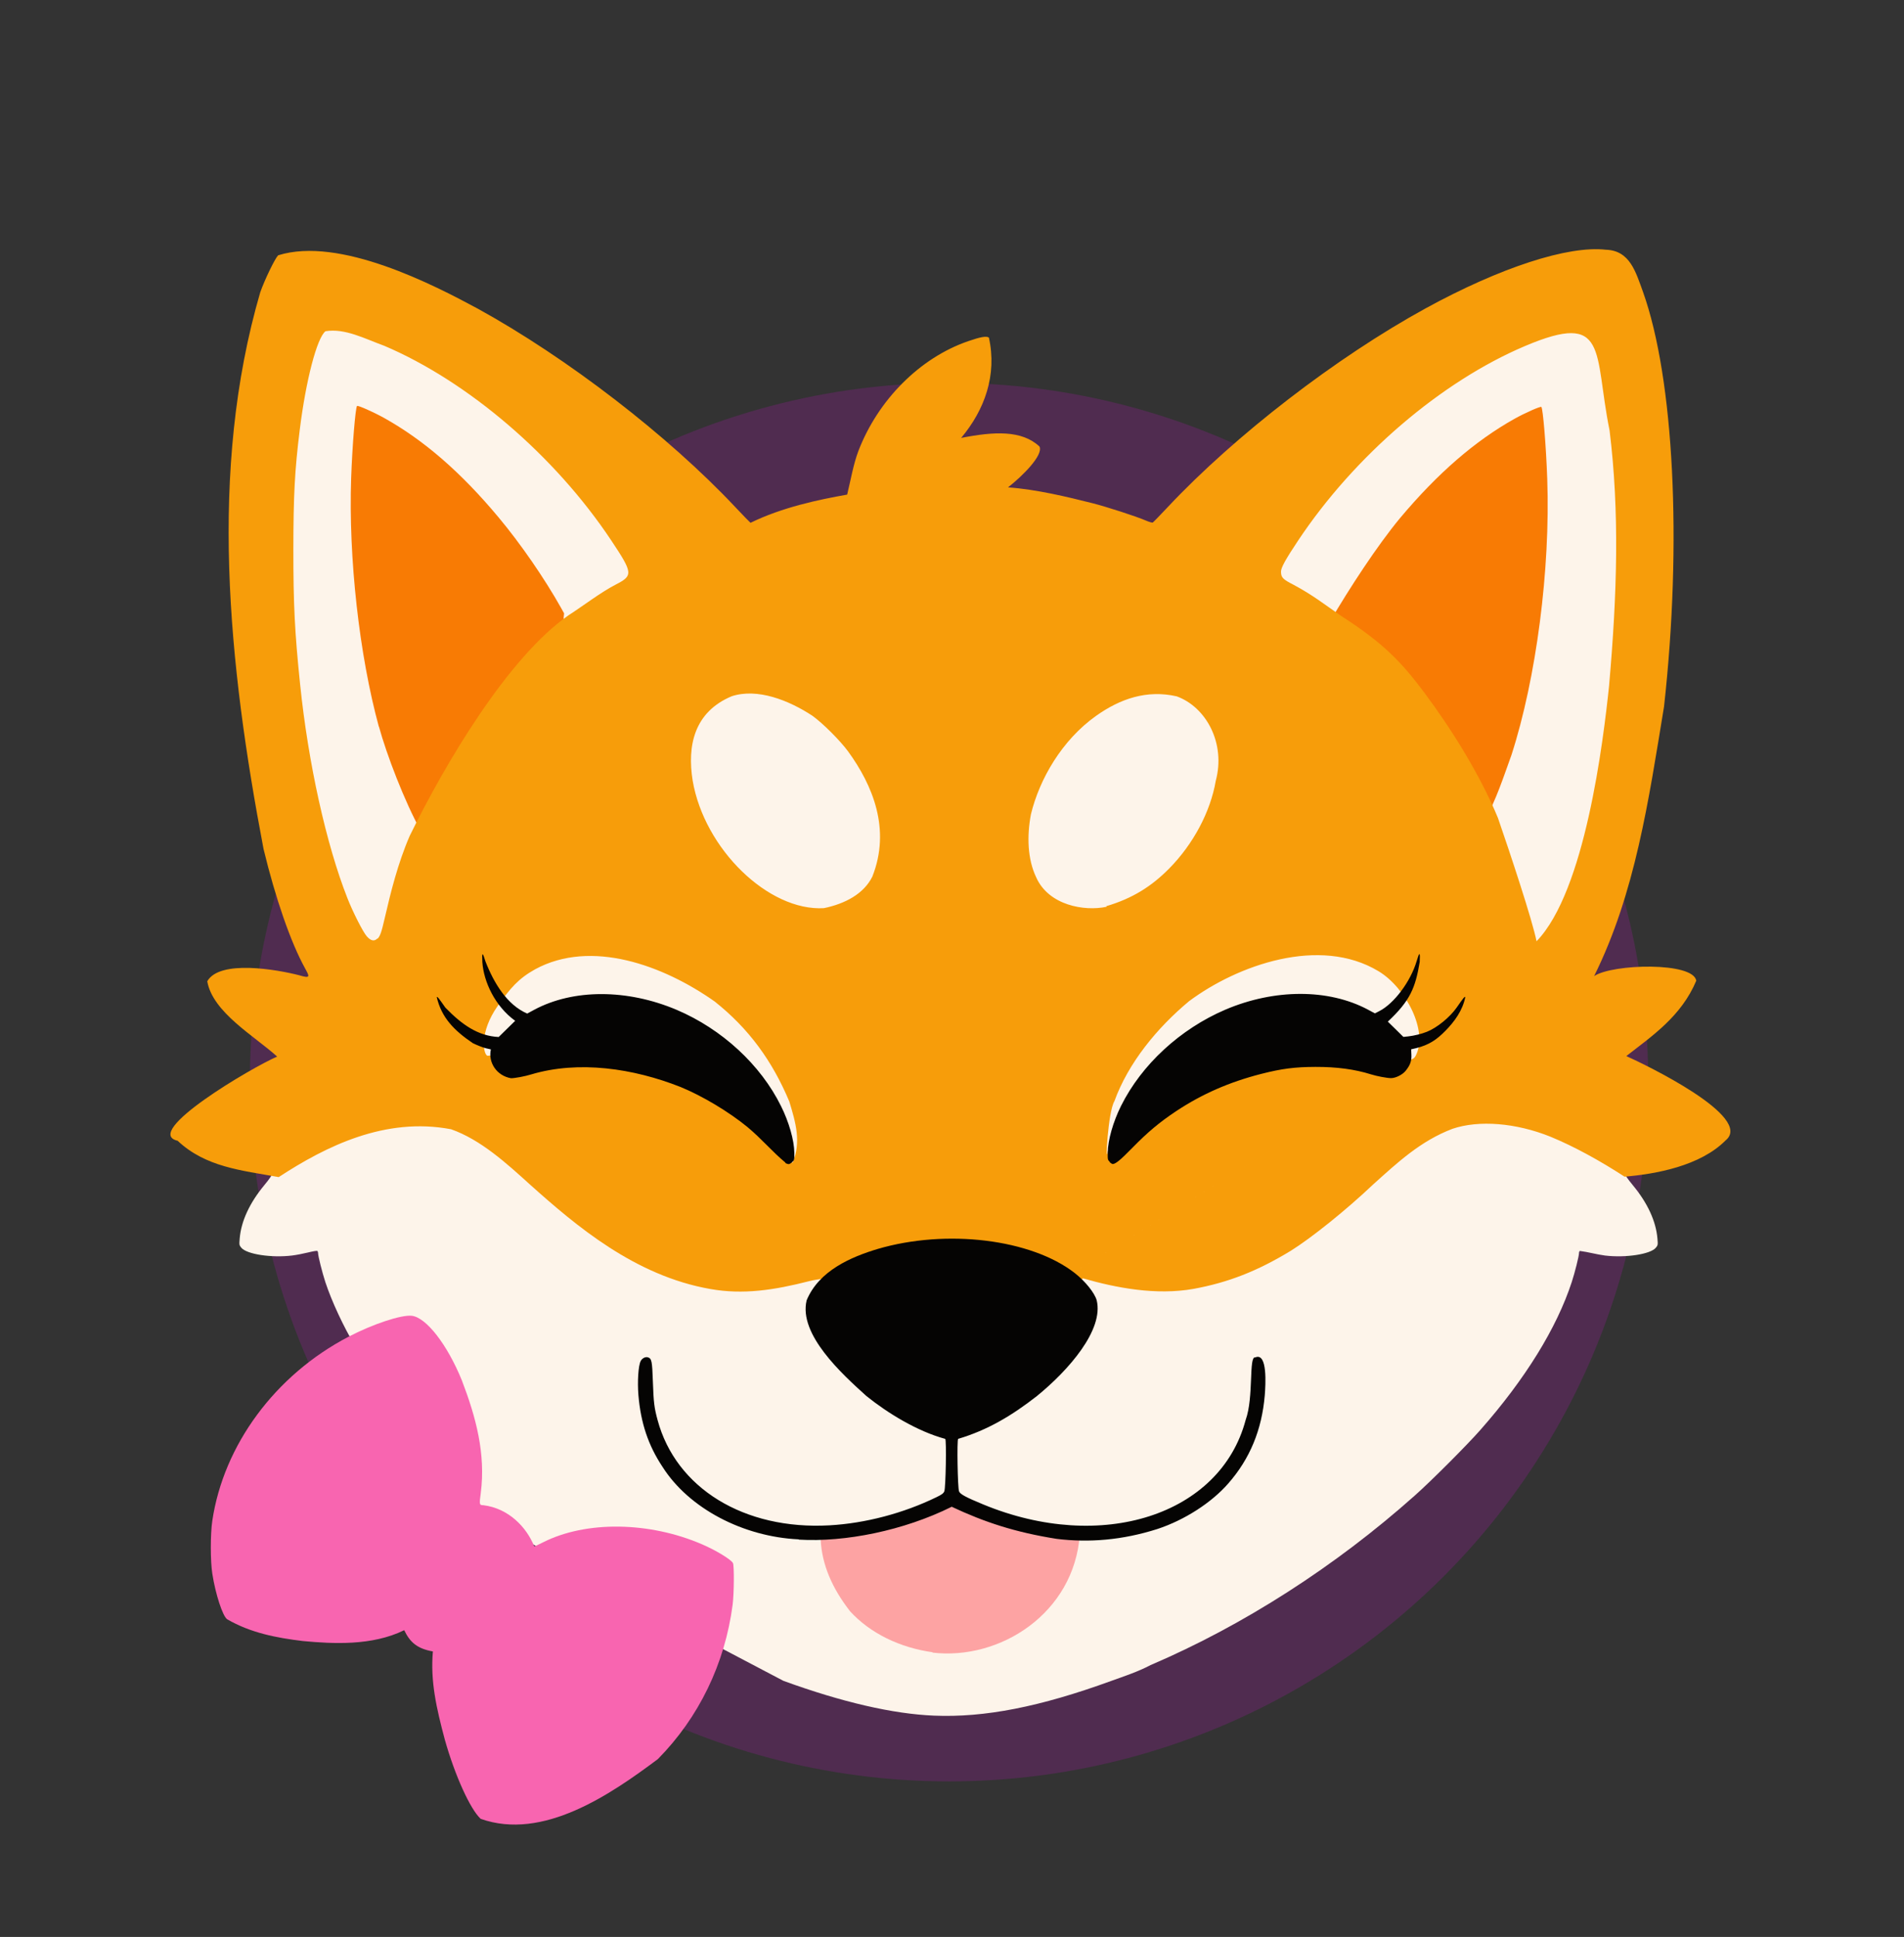 <svg width="291" height="296" version="1.1" viewBox="0 0 291 296" xmlns="http://www.w3.org/2000/svg"><rect x="0" y="0" width="291" height="296" fill="#333333" stroke="none"/><g transform="matrix(.822 0 0 .822 25.039 37.957)" style="opacity:.96"><circle cx="146" cy="155" r="130" style="fill-opacity:.147;fill:#f0f;stroke-width:.885"/></g><g transform="matrix(.822 0 0 .822 25.039 37.957)"><path d="m36.6 206c0.022-0.062-0.419-0.885-0.981-1.83-2.26-3.79-4.4-8.41-5.59-12-0.578-1.77-1.35-4.85-1.35-5.39 0-0.168-0.07-0.348-0.155-0.401-0.085-0.053-0.875 0.082-1.75 0.3-0.88 0.218-2.19 0.468-2.92 0.556-3.84 0.467-8.43-0.231-9.44-1.44-0.399-0.476-0.411-0.542-0.305-1.76 0.278-3.2 1.83-6.56 4.55-9.85 1.08-1.31 1.47-1.9 1.34-2.04-0.053-0.053-0.382-0.096-0.733-0.096-0.919-5e-5 -4.14-0.55-5.86-1 136-194 206-69.8 265 3e-5 -2.16 0.558-4.42 0.812-6.59 1.1-0.132 0.133 0.258 0.724 1.34 2.04 2.72 3.29 4.27 6.65 4.55 9.85 0.106 1.21 0.094 1.28-0.305 1.76-1.01 1.2-5.6 1.9-9.44 1.44-1.61-0.213-3.1-0.655-4.68-0.856-0.085 0.053-0.155 0.233-0.155 0.401 0 0.54-0.77 3.62-1.35 5.39-2.78 8.51-8.62 18-17 27.5-2.45 2.79-9.22 9.57-12.2 12.2-14.7 13.1-31.8 24.1-49.1 31.5-2.33 1.23-4.97 2.1-7.28 2.93-13.3 4.85-23.6 6.86-33 6.47-7.63-0.315-17.1-2.5-28-6.47-67.3-35.3-57.2-30.8-79-60.3z" style="fill:#fdf4ea;stroke-width:.156"/><path d="m40.4 138c55.9-80.6 68.9-67.9 55.9-80.6-13.1-12.7-57.6-57.6-66.5-50.6-8.84 7.07-23.7 89.1 10.6 131z" style="fill:#fdf4ea"/><path d="m38.2 134c-5.55-7.87-9.96-17.3-13-27.9-6.19-21.4-7.3-48.5-3.03-74.1 1.9-11.4 5.01-21.2 7.6-23.9 1.34-1.41 1.41-1.44 3.22-1.22 5.74 0.68 17 8.49 33.4 23.2 4.23 3.77 8.79 8 13.7 12.7 6.51 6.21 11.6 11.1 14.9 14.5 3.12 3.14 4.85 5.02 5.01 5.48 0.234 0.639 0.237 1.28 0.01 1.88-0.19 0.5-3.71 4.36-7.83 8.57-12 12.2-17.5 18.5-27.1 30.5-5.94 7.4-13.4 17.3-19.7 26.2-2.15 3.02-4.23 5.77-4.62 6.13-0.699 0.633-0.742 0.6-2.54-1.95z" style="fill:#fdf4ea;paint-order:stroke fill markers"/><path d="m254 139c-55.9-80.6-68.9-67.9-55.9-80.6 13.1-12.7 57.6-57.6 66.5-50.6 8.84 7.07 23.7 89.1-10.6 131z" style="fill:#fdf4ea"/><path d="m257 135c5.55-7.87 9.96-17.3 13-27.9 6.19-21.4 7.3-48.5 3.03-74.1-1.9-11.4-5.01-21.2-7.6-23.9-1.34-1.41-1.41-1.44-3.22-1.22-5.74 0.68-17 8.49-33.4 23.2-4.23 3.77-8.79 8-13.7 12.7-6.51 6.21-11.6 11.1-14.9 14.5-3.12 3.14-4.85 5.02-5.01 5.48-0.234 0.639-0.237 1.28-0.01 1.88 0.19 0.5 3.71 4.36 7.83 8.57 12 12.2 17.5 18.5 27.1 30.5 5.94 7.4 13.4 17.3 19.7 26.2 2.15 3.02 4.23 5.77 4.62 6.13 0.699 0.633 0.742 0.6 2.54-1.95z" style="fill:#fdf4ea;paint-order:stroke fill markers"/></g><g transform="matrix(.822 0 0 .822 25.039 37.957)"><path d="m40 89c-3.67-13.4-5.68-31.5-5.17-46.3 0.209-5.96 0.787-13 1.09-13.4 0.149-0.166 3.02 1.11 5.03 2.22 7.38 4.12 14.3 10.1 21.3 18.5 4.09 4.88 8.57 11.4 11.6 16.8l0.574 1.03-0.468 4.59c-11.6 11.6-19.8 22.8-26.2 35.8-2.98-5.37-6.33-14.1-7.78-19.4zm203 14.7c-7.87-13.8-14.8-24.7-26.2-34.3 3.72-6.35 8.79-14.1 13-19.2 7.08-8.44 14-14.4 21.3-18.5 2.01-1.12 4.88-2.39 5.03-2.22 0.305 0.34 0.884 7.42 1.09 13.4 0.591 16.8-2.03 37-6.65 51.3-1.44 3.96-2.89 8.49-4.92 12-0.101 0.062-1.95-0.777-2.72-2.32z" style="fill:#f87b04;stroke-width:.156"/></g><g transform="matrix(.822 0 0 .822 25.039 37.957)"><path d="m120 192c-6.52 1.67-12.3 2.55-18.4 1.46-14-2.46-24.9-11.7-33.5-19.4-4.41-4-9.22-8.38-14.7-10.3-12.219-2.319-23.235 3.138-32.04 8.896-7.02-1.26-13.6-1.87-18.8-6.76-6.707-1.539 13.845-13.656 18.514-15.643-4.19-3.8-12-8.22-13-14 2.301-4.072 12.986-2.178 17.08-1.125 2.25 0.691 1.89 0.177 1.1-1.29-2.65-4.79-5.5-13-7.72-22.2-6.523-34.297-10.281-70.32-0.6-103.5 0.865-2.42 2.72-6.24 3.32-6.85 11.424-3.583 28.969 5.526 37.1 9.91 16.6 9.13 35.4 23.6 47.9 36.9 1.46 1.55 2.73 2.86 2.83 2.92 5.883-2.876 12.613-4.295 17.97-5.243 0.647-2.655 1.154-5.662 2.09-8.12 3.64-9.46 11.4-17.3 20.4-20.4 2.31-0.8 3.38-0.989 3.86-0.677 1.545 6.964-0.777 13.441-5.159 18.66 6.117-1.199 11.26-1.488 14.57 1.602 0.747 1.592-3.155 5.485-5.85 7.59 5.319 0.383 10.963 1.755 15.66 2.935 2.69 0.683 8.21 2.47 9.98 3.24 0.599 0.259 1.17 0.424 1.27 0.366 0.099-0.057 1.37-1.37 2.83-2.92 12.5-13.3 31.3-27.8 47.9-36.9 13.9-7.61 26.5-11.7 33.5-10.9 4.497 0.125 5.577 4.163 6.92 7.84 5.75 16.1 7.3 46.6 3.91 77.1-2.86 17.4-5.35 34.7-13 50.1 3.442-2.307 18.516-2.667 18.99 0.868-2.8 6.65-8.27 10.3-13 14 3.53 1.583 23.755 11.318 18.474 15.66-4.73 4.78-13 6.27-18.8 6.76-4.48-2.92-9.43-5.65-13.8-7.44-6.42-2.58-13.3-3.12-18.2-1.46-5.98 2.27-10.3 6.35-14.7 10.3-5.06 4.8-11.5 9.97-15.4 12.4-6.21 3.77-11.6 5.87-18 7.05-7.02 1.26-14.5-0.194-20.6-1.95-18.554 12.061-37.151-2.908-50.899 0.521zm-3.702-33.39c-3.129-7.475-7.482-13.53-13.88-18.6-9.608-6.776-22.973-11.619-33.348-6.005-3.14 1.746-4.62 3.49-7.009 6.856-3.39 4.828-2.708 8.851-1.909 9.243 20.208-1.79 39.846-0.31 56.759 19.896 1.65-3.897 0.544-7.574-0.613-11.389zm109.57-24.219c-10.951-6.618-26.248-1.141-35.249 5.565-5.96 4.963-11.301 11.482-13.88 18.6-1.19 1.94-1.75 12.5-1.2 9.23 14.956-13.833 31.136-15.991 42.205-19.932 4.276-2.069 13.371 5.308 14.988 2.295 2.444-4.555-1.806-12.714-6.864-15.758zm4.952 17.891c-174.18 107.66-87.089 53.831 0 0zm-191.08-23.934c0.496-0.529 0.727-1.2 1.35-3.91 1.06-4.59 2.41-10.1 4.62-15.2 6.6-13.5 18.3-33.2 29.5-41 3-1.95 6.05-4.31 8.84-5.75 3.23-1.66 3.18-2.12-0.845-8.17-10.5-15.8-26.7-29.6-42.2-36.2-3.676-1.331-7.31-3.306-10.95-2.716-1.59 1.26-3.64 9.1-4.79 18.4-0.922 7.41-1.17 12.1-1.18 22.2-4e-3 10.2 0.251 15.3 1.25 25 1.51 14.7 4.86 29.8 8.8 39.8 1.03 2.62 2.89 6.28 3.6 7.09 0.757 0.863 1.42 0.99 1.99 0.382zm229-47.3c1.472-16.801 1.941-32.009 0.07-47.2-2.971-14.618-0.112-22.321-15.74-15.684-15.6 6.61-31.7 20.4-42.2 36.2-2.3 3.45-3.15 4.99-3.15 5.71 0 1.1 0.307 1.43 2.3 2.45 3.5 1.85 5.91 3.75 8.92 5.83 8.06 5.18 11.3 8.74 15.4 14.2 4.92 6.58 10.354 15.2 13.713 23.328 2.228 6.442 6.439 19.12 7.177 22.932 9.03-9.28 12.4-37.1 13.5-47.6zm-137.01 35.76c3.49-8.81 0.076-17-4.51-23.3-1.52-2.06-4.69-5.22-6.62-6.61-4.36-2.87-10.2-5.2-15-3.64-7 2.93-8.32 9.2-7.27 15.7 2.16 12.7 14.1 24.3 24.4 23.7 3.972-0.829 7.407-2.662 9-5.85zm43.51 5.48c4.89-1.44 8.44-3.71 11.7-7.01 4.45-4.52 7.66-10.5 8.65-16.3 1.87-6.95-1.76-13.7-7.27-15.7-5.56-1.26-10.5 0.445-15 3.64-6.31 4.49-10.5 11.7-12.1 18.3-0.756 3.99-0.647 8.31 0.977 11.7 2.3 5.21 8.96 6.38 13.1 5.48z" style="fill:#f79d0a;stroke-width:.156"/></g><g transform="matrix(.822 0 0 .822 25.039 37.957)"><path d="m143 261c-6.19-0.855-11.7-3.57-15.4-7.62-3.314-4.257-5.251-8.634-5.478-13.401 5.743-0.935 22.879-6.229 24.369-6.035 6.41 0.918 16.101 4.896 23.811 5.205-1.051 14.567-14.826 23.422-27.456 21.9z" style="fill:#fda3a3;stroke-width:.156"/></g><g transform="matrix(.822 0 0 .822 25.039 37.957)"><path d="m58.91 291.96c-1.94-1.79-4.78-8.04-6.66-14.7-1.585-5.942-2.706-10.892-2.226-16.42-3-0.528-4.29-1.78-5.33-3.95-6.01 2.95-13.3 2.53-18.8 2.02-4.999-0.599-9.775-1.534-14.12-4.05-0.847-0.605-2.17-4.68-2.76-8.47-0.373-2.41-0.374-7.34-2e-3 -9.84 2.1-14.1 11.7-27.1 25.3-34.2 4.5-2.36 9.88-4.14 11.8-3.91 2.69 0.319 6.6 5.36 9.3 12 2.612 6.812 4.457 13.63 3.518 20.95-0.295 2.12-0.267 2.26 0.449 2.26 4.73 0.564 8.1 4.13 9.49 7.67 0.069 0 0.834-0.357 1.7-0.792 7.94-4 19.7-3.84 29.5 0.394 2.6 1.12 5.4 2.83 5.75 3.49 0.247 0.472 0.207 5.69-0.06 7.74-1.43 11-6.3 21-13.9 28.7-8.786 6.569-21.355 15.223-32.949 11.108z" style="fill:#f865b0;stroke-width:.156"/></g><g><path transform="matrix(.822 0 0 .822 25.039 37.957)" d="m118 240c-10.223-0.481-20.358-5.696-25.3-13.51-2.62-3.95-4.03-8.14-4.46-13.3-0.211-2.5-0.014-5.49 0.419-6.33 0.272-0.527 0.886-0.843 1.35-0.696 0.697 0.222 0.788 0.664 0.92 4.49 0.134 3.9 0.25 4.85 0.867 7.14 3.41 12.7 16.1 20.5 32 19.6 6.64-0.378 13.7-2.23 19.9-5.25 0.961-0.466 1.27-0.7 1.42-1.07 0.267-0.657 0.425-9.57 0.173-9.75-5.239-1.419-10.731-4.815-14.64-7.953-4.569-4.112-12.665-11.48-11.13-17.81 2.29-5.545 8.366-8.096 13.22-9.55 12.8-3.75 28.5-1.83 36.6 4.46 1.95 1.51 3.73 3.71 4.11 5.09 1.34 5.503-5.206 12.988-11.13 17.81-4.62 3.61-9.156 6.324-14.63 7.947-0.247 0.182-0.095 9.12 0.166 9.76 0.218 0.533 1.22 1.08 4.49 2.43 22 9.09 44.1 2 48.8-15.7 1.538-4.242 0.539-11.936 1.787-11.63 2.319-0.992 1.916 5.125 1.769 7.026-0.541 6.42-2.75 11.8-6.78 16.4-3.13 3.59-8.13 6.81-13.2 8.48-6.51 2.07-12.7 2.56-18.7 1.83-7.701-1.217-13.435-3.106-19.53-5.97-8.915 4.437-19.85 6.619-28.38 6.11zm-2.38-70c-2.542-2.101-4.444-4.442-7.13-6.67-3.42-2.8-8.31-5.74-12.4-7.42-8.812-3.487-18.961-4.975-27.8-2.34-1.11 0.349-3.01 0.707-3.74 0.705-2.701-0.47-4.285-2.977-3.74-5.36l-0.936-0.214c-0.515-0.118-1.6-0.543-2.42-0.945-3.44-2.32-5.84-4.75-6.71-8.57 0.144-0.089 0.345 0.158 1.6 1.96 3.083 3.172 6.066 5.278 9.913 5.464l3.07-3.01c-3.735-2.695-5.857-7.241-6.105-10.91-0.1-1.89 0.044-1.93 0.569-0.156 1.587 4.068 4.016 8.091 7.768 9.72l1.3-0.7c7.26-3.9 17.3-3.89 26.5 9e-3 8.41 3.58 15.6 10.2 19.4 17.9 1.47 2.95 2.44 6.34 2.47 8.66 0.02 1.33 5e-3 1.39-0.417 1.76-0.5 0.433-0.63 0.448-1.28 0.154zm60.3-0.154c-0.422-0.365-0.437-0.429-0.417-1.76 0.035-2.32 1-5.71 2.47-8.66 3.83-7.69 11-14.3 19.4-17.9 9.16-3.9 19.2-3.9 26.5-9e-3l1.3 0.7 0.808-0.41c2.76-1.4 5.84-5.52 6.96-9.31 0.525-1.78 0.669-1.74 0.569 0.156-0.807 4.81-1.76 7.19-5.93 11.1l1.36 1.33 1.53 1.51 0.883-0.094c1.1-0.118 2.47-0.453 3.49-0.858 1.87-0.74 4.28-2.7 5.54-4.51s1.46-2.05 1.6-1.96c-0.476 2.51-2.08 4.65-3.67 6.26-1.59 1.63-3.03 2.65-5.46 3.25l-0.936 0.214 0.047 1.02c0.053 1.16-0.24 1.96-1.09 3-0.592 0.72-1.84 1.34-2.7 1.34-0.73 2e-3 -2.63-0.356-3.74-0.705-3.01-0.944-6.36-1.39-10.3-1.38-3.85 0.011-6.26 0.323-10.1 1.3-5.93 1.52-11 3.74-15.8 6.92-3.11 2.07-5.31 3.91-8.21 6.88-2.17 2.22-3.07 2.96-3.62 2.96-0.25-0.081-0.413-0.265-0.59-0.379z" style="fill:#050403;stroke-width:.156"/></g></svg>
